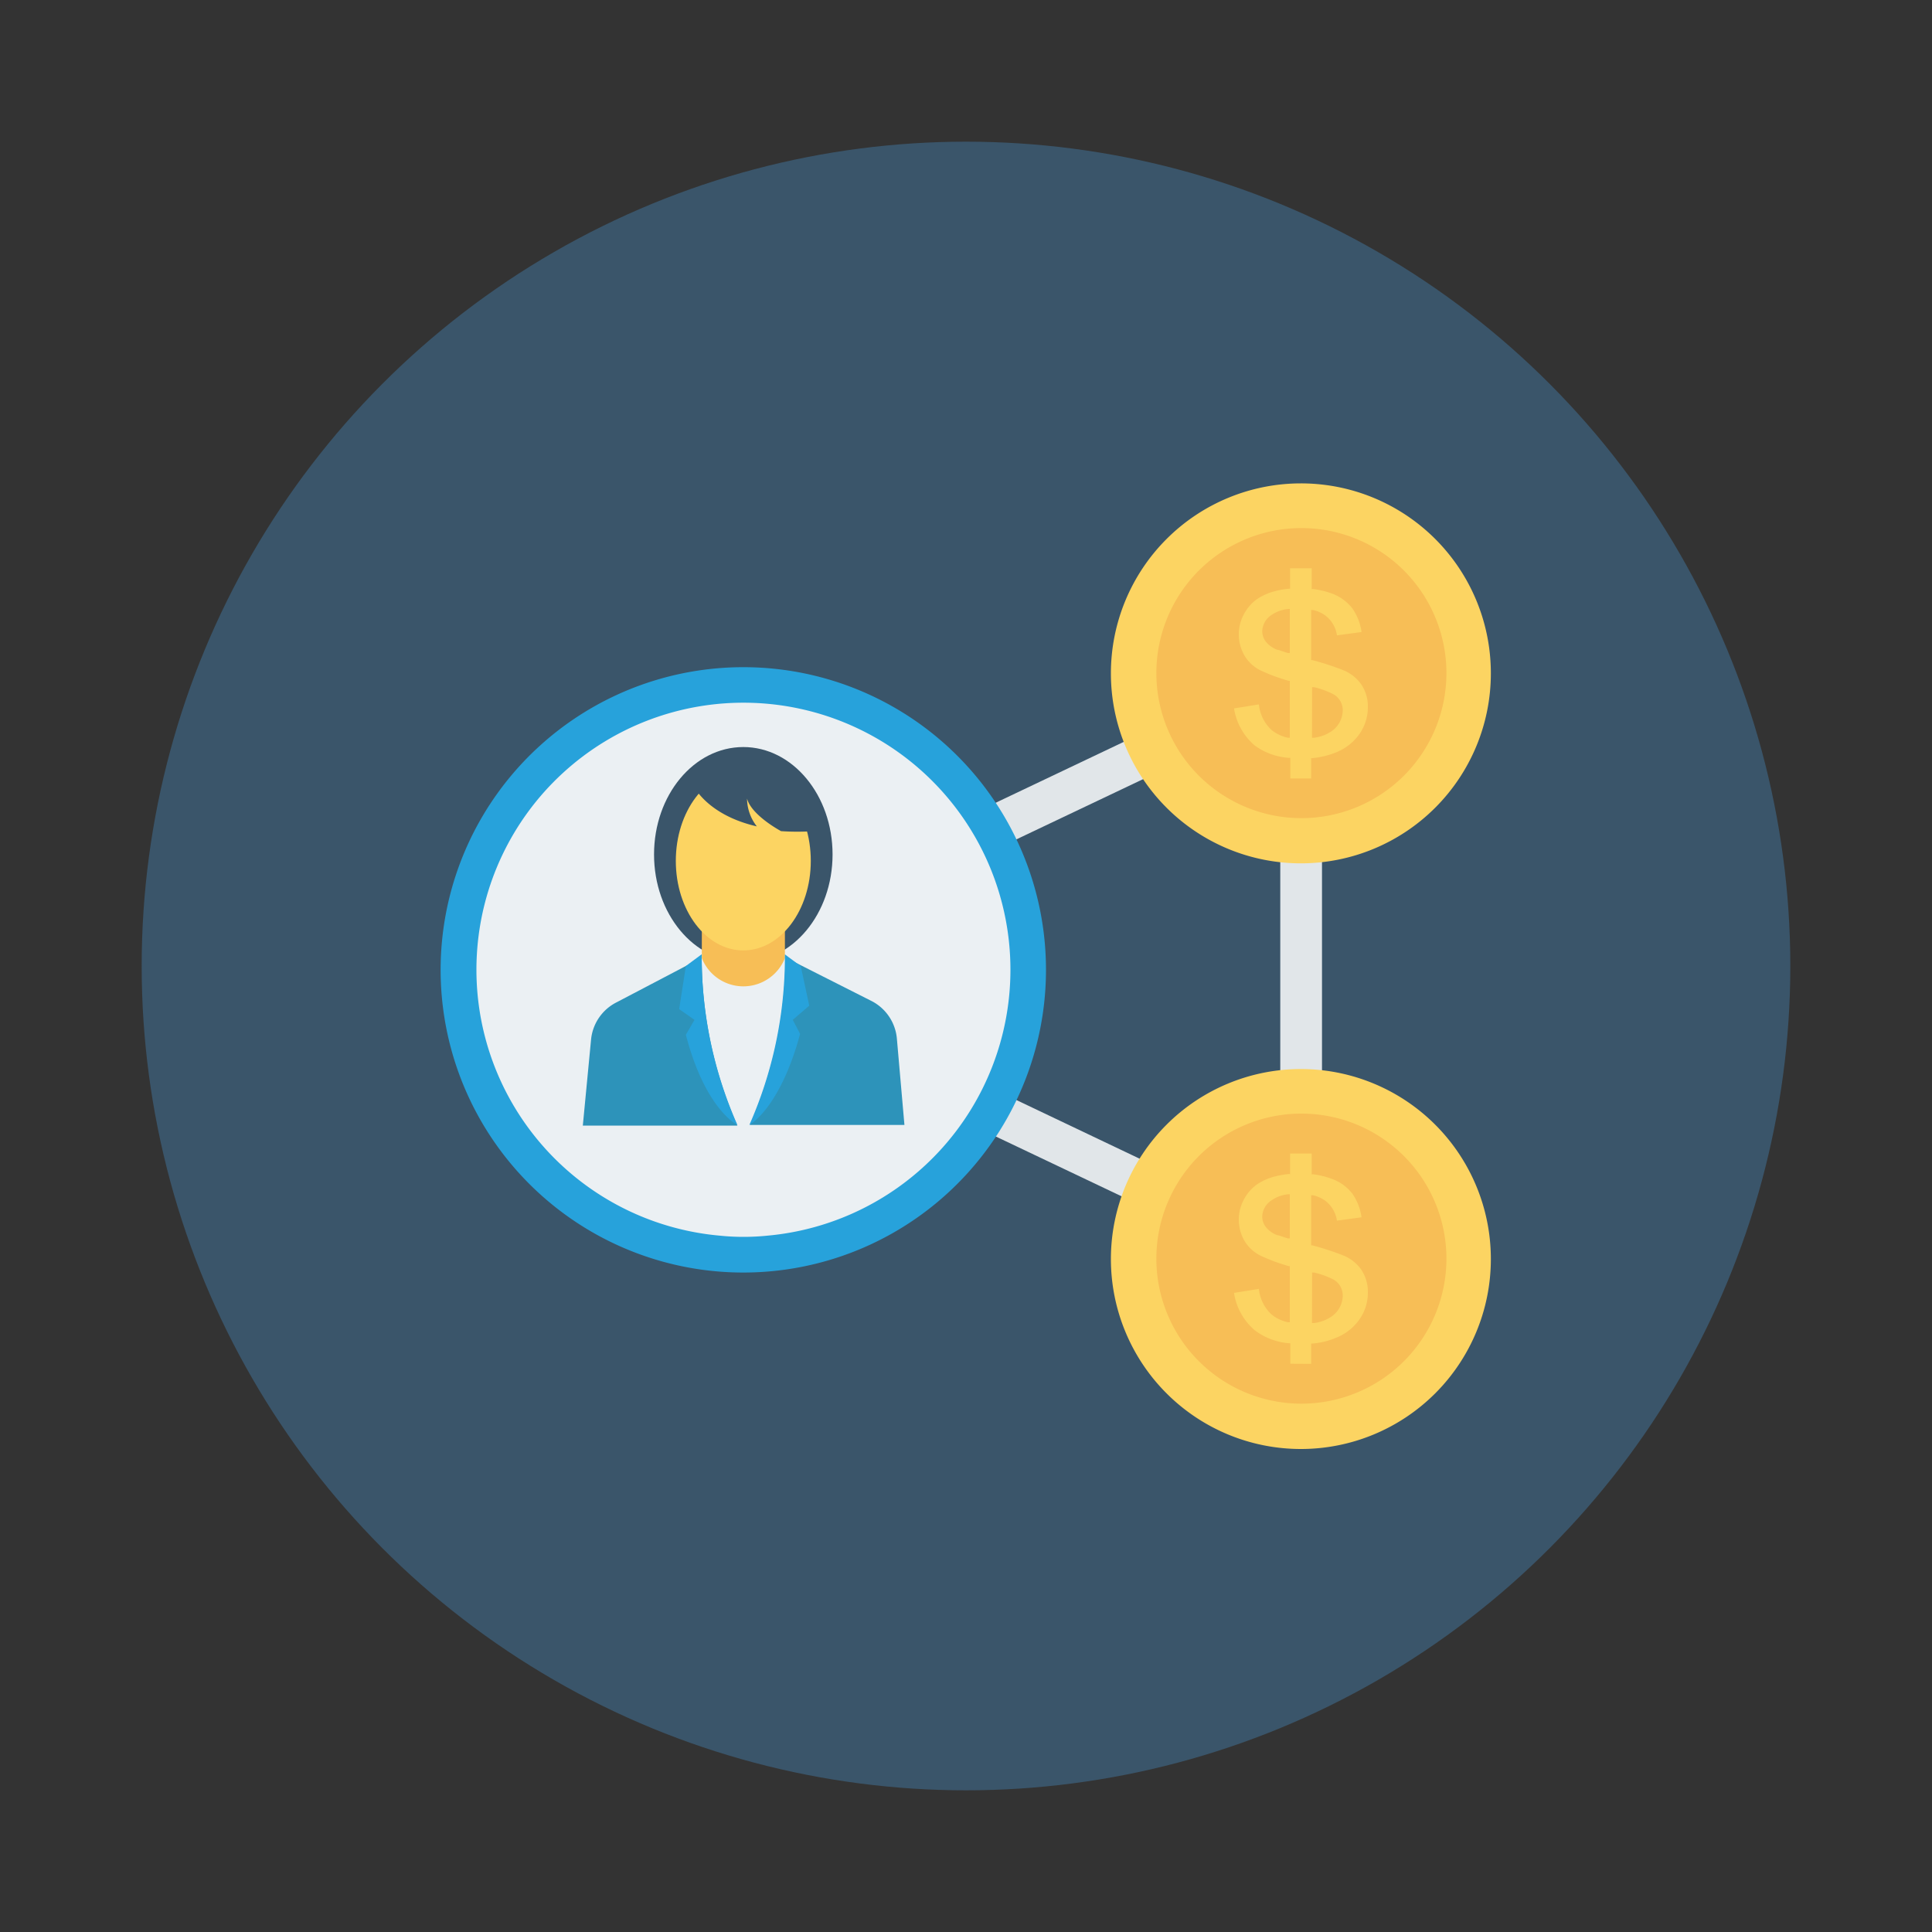 <svg id="Layer_1" height="512" viewBox="0 0 150 150" width="512" xmlns="http://www.w3.org/2000/svg" data-name="Layer 1"><rect x="0" y="0" width="150" height="150" fill="#333333" stroke="none"/><circle cx="75" cy="75" fill="#3a556a" r="64"/><path d="m102.64 100.28-52.58-25 52.58-25zm-45-25 41.76 19.88v-39.73z" fill="#e1e6e9"/><path d="m101 37.53a14.75 14.75 0 1 0 14.75 14.75 14.74 14.74 0 0 0 -14.75-14.75z" fill="#fcd462"/><path d="m101 41a11.26 11.26 0 1 0 11.3 11.28 11.26 11.26 0 0 0 -11.3-11.28z" fill="#f7be56"/><path d="m100.18 60.44v-1.6h-.1a5.09 5.09 0 0 1 -2.65-.95 4.74 4.74 0 0 1 -1.62-2.89l1.93-.31a3.11 3.11 0 0 0 1 2 3 3 0 0 0 1.27.59h.13v-4.42h-.08a14.05 14.05 0 0 1 -2.06-.75 3 3 0 0 1 -1.36-1.18 3.28 3.28 0 0 1 -.08-3.21 3.37 3.37 0 0 1 1-1.18 4.37 4.37 0 0 1 1.35-.62 6.26 6.26 0 0 1 1.15-.21h.1v-1.59h1.68v1.61h.1a6.77 6.77 0 0 1 1.44.34 3.57 3.57 0 0 1 1.62 1.17 4.2 4.2 0 0 1 .71 1.83l-1.91.26a2.35 2.35 0 0 0 -.86-1.51 2.55 2.55 0 0 0 -1-.46h-.14v3.89h.09a21.47 21.47 0 0 1 2.42.79 3.15 3.15 0 0 1 1.38 1.1 3.06 3.06 0 0 1 .51 1.8 3.6 3.6 0 0 1 -.62 2 4.07 4.07 0 0 1 -1.79 1.45 6.48 6.48 0 0 1 -1.88.47h-.11v1.58zm1.68-3.16h.14a3 3 0 0 0 1.48-.58 2 2 0 0 0 .77-1.53 1.42 1.42 0 0 0 -.69-1.25 6.48 6.48 0 0 0 -1.54-.57h-.15zm-1.8-10a2.76 2.76 0 0 0 -1.33.46 1.57 1.57 0 0 0 -.73 1.26 1.35 1.35 0 0 0 .29.83 2.07 2.07 0 0 0 .88.62c.13 0 .4.13.83.25h.14v-3.42z" fill="#fcd462"/><path d="m101 83a14.75 14.75 0 1 0 14.75 14.75 14.75 14.75 0 0 0 -14.75-14.75z" fill="#fcd462"/><path d="m101 86.46a11.26 11.26 0 1 0 11.3 11.26 11.26 11.26 0 0 0 -11.3-11.26z" fill="#f7be56"/><path d="m100.18 105.88v-1.59h-.1a5.09 5.09 0 0 1 -2.65-1 4.74 4.74 0 0 1 -1.62-2.91l1.93-.31a3.11 3.11 0 0 0 1 2 3 3 0 0 0 1.27.59h.13v-4.36h-.08a14.05 14.05 0 0 1 -2.06-.75 3 3 0 0 1 -1.36-1.18 3.28 3.28 0 0 1 -.08-3.21 3.37 3.37 0 0 1 1-1.18 4.37 4.37 0 0 1 1.35-.62 7.23 7.23 0 0 1 1.15-.21h.1v-1.59h1.68v1.61h.1a6.2 6.2 0 0 1 1.44.35 3.49 3.49 0 0 1 1.62 1.16 4.25 4.25 0 0 1 .71 1.83l-1.91.26a2.38 2.38 0 0 0 -.86-1.51 2.55 2.55 0 0 0 -1-.46h-.14v3.89h.09a21.47 21.47 0 0 1 2.42.79 3.15 3.15 0 0 1 1.38 1.1 3.07 3.07 0 0 1 .51 1.81 3.56 3.56 0 0 1 -.62 2 4 4 0 0 1 -1.79 1.45 5.9 5.9 0 0 1 -1.88.47h-.11v1.58zm1.68-3.16h.14a3 3 0 0 0 1.48-.58 2 2 0 0 0 .77-1.52 1.42 1.42 0 0 0 -.69-1.26 6.16 6.16 0 0 0 -1.54-.56h-.15zm-1.8-10a2.65 2.65 0 0 0 -1.33.47 1.54 1.54 0 0 0 -.73 1.26 1.31 1.31 0 0 0 .29.83 2.07 2.07 0 0 0 .88.62c.13 0 .4.13.83.25h.14v-3.43z" fill="#fcd462"/><path d="m57.71 51.8a23.5 23.5 0 1 0 23.5 23.49 23.49 23.49 0 0 0 -23.5-23.49z" fill="#27a2db"/><path d="m78.45 75.29a20.73 20.73 0 0 1 -18.91 20.65c-.6.06-1.21.09-1.82.09a17.58 17.58 0 0 1 -1.79-.09 20.73 20.73 0 1 1 22.52-20.65z" fill="#ebf0f3"/><path d="m57.71 58c-3.83 0-6.93 3.73-6.93 8.34s3.1 8.34 6.93 8.34 6.93-3.74 6.93-8.34-3.1-8.34-6.93-8.34z" fill="#3a556a"/><path d="m60.94 74.39v-2.92l-3.22-1.12h-.01l-3.22 1.12v2.92l-1.5.76v3.2h9.66v-3.1z" fill="#f7be56"/><path d="m60.94 74.39a3.47 3.47 0 0 1 -6.45 0l-.89.45v12.5h8.34v-12.44z" fill="#ebf0f3"/><path d="m54.48 74.39a32.4 32.4 0 0 0 2.77 13h-12l.64-6.68a3.63 3.63 0 0 1 2-2.9l5.36-2.81z" fill="#2d93ba"/><path d="m70.22 87.34h-12a32.33 32.33 0 0 0 2.76-13l1.23.62 5.42 2.74a3.64 3.64 0 0 1 2 2.9z" fill="#2d93ba"/><ellipse cx="57.71" cy="66.84" fill="#fcd462" rx="5.24" ry="6.95"/><path d="m62.83 78.08-1.28 1.1.57 1.09c-1.57 5.82-3.94 7.07-3.94 7.07a32.33 32.33 0 0 0 2.76-13v-.24l1.23.91z" fill="#27a2db"/><path d="m57.25 87.34s-2.48-1.17-4-7l.67-1.16-1.19-.83.52-3.35 1.23-.91s0 .1 0 .29a32.4 32.4 0 0 0 2.77 12.96z" fill="#27a2db"/><path d="m63.17 64.53a19 19 0 0 1 -2.53 0c-.95-.53-2.38-1.53-2.64-2.53a3.55 3.55 0 0 0 .76 2.16c-3.83-.88-4.89-3.11-4.89-3.11l2.95-2.19h2.6l2.74 2.19z" fill="#3a556a"/></svg>